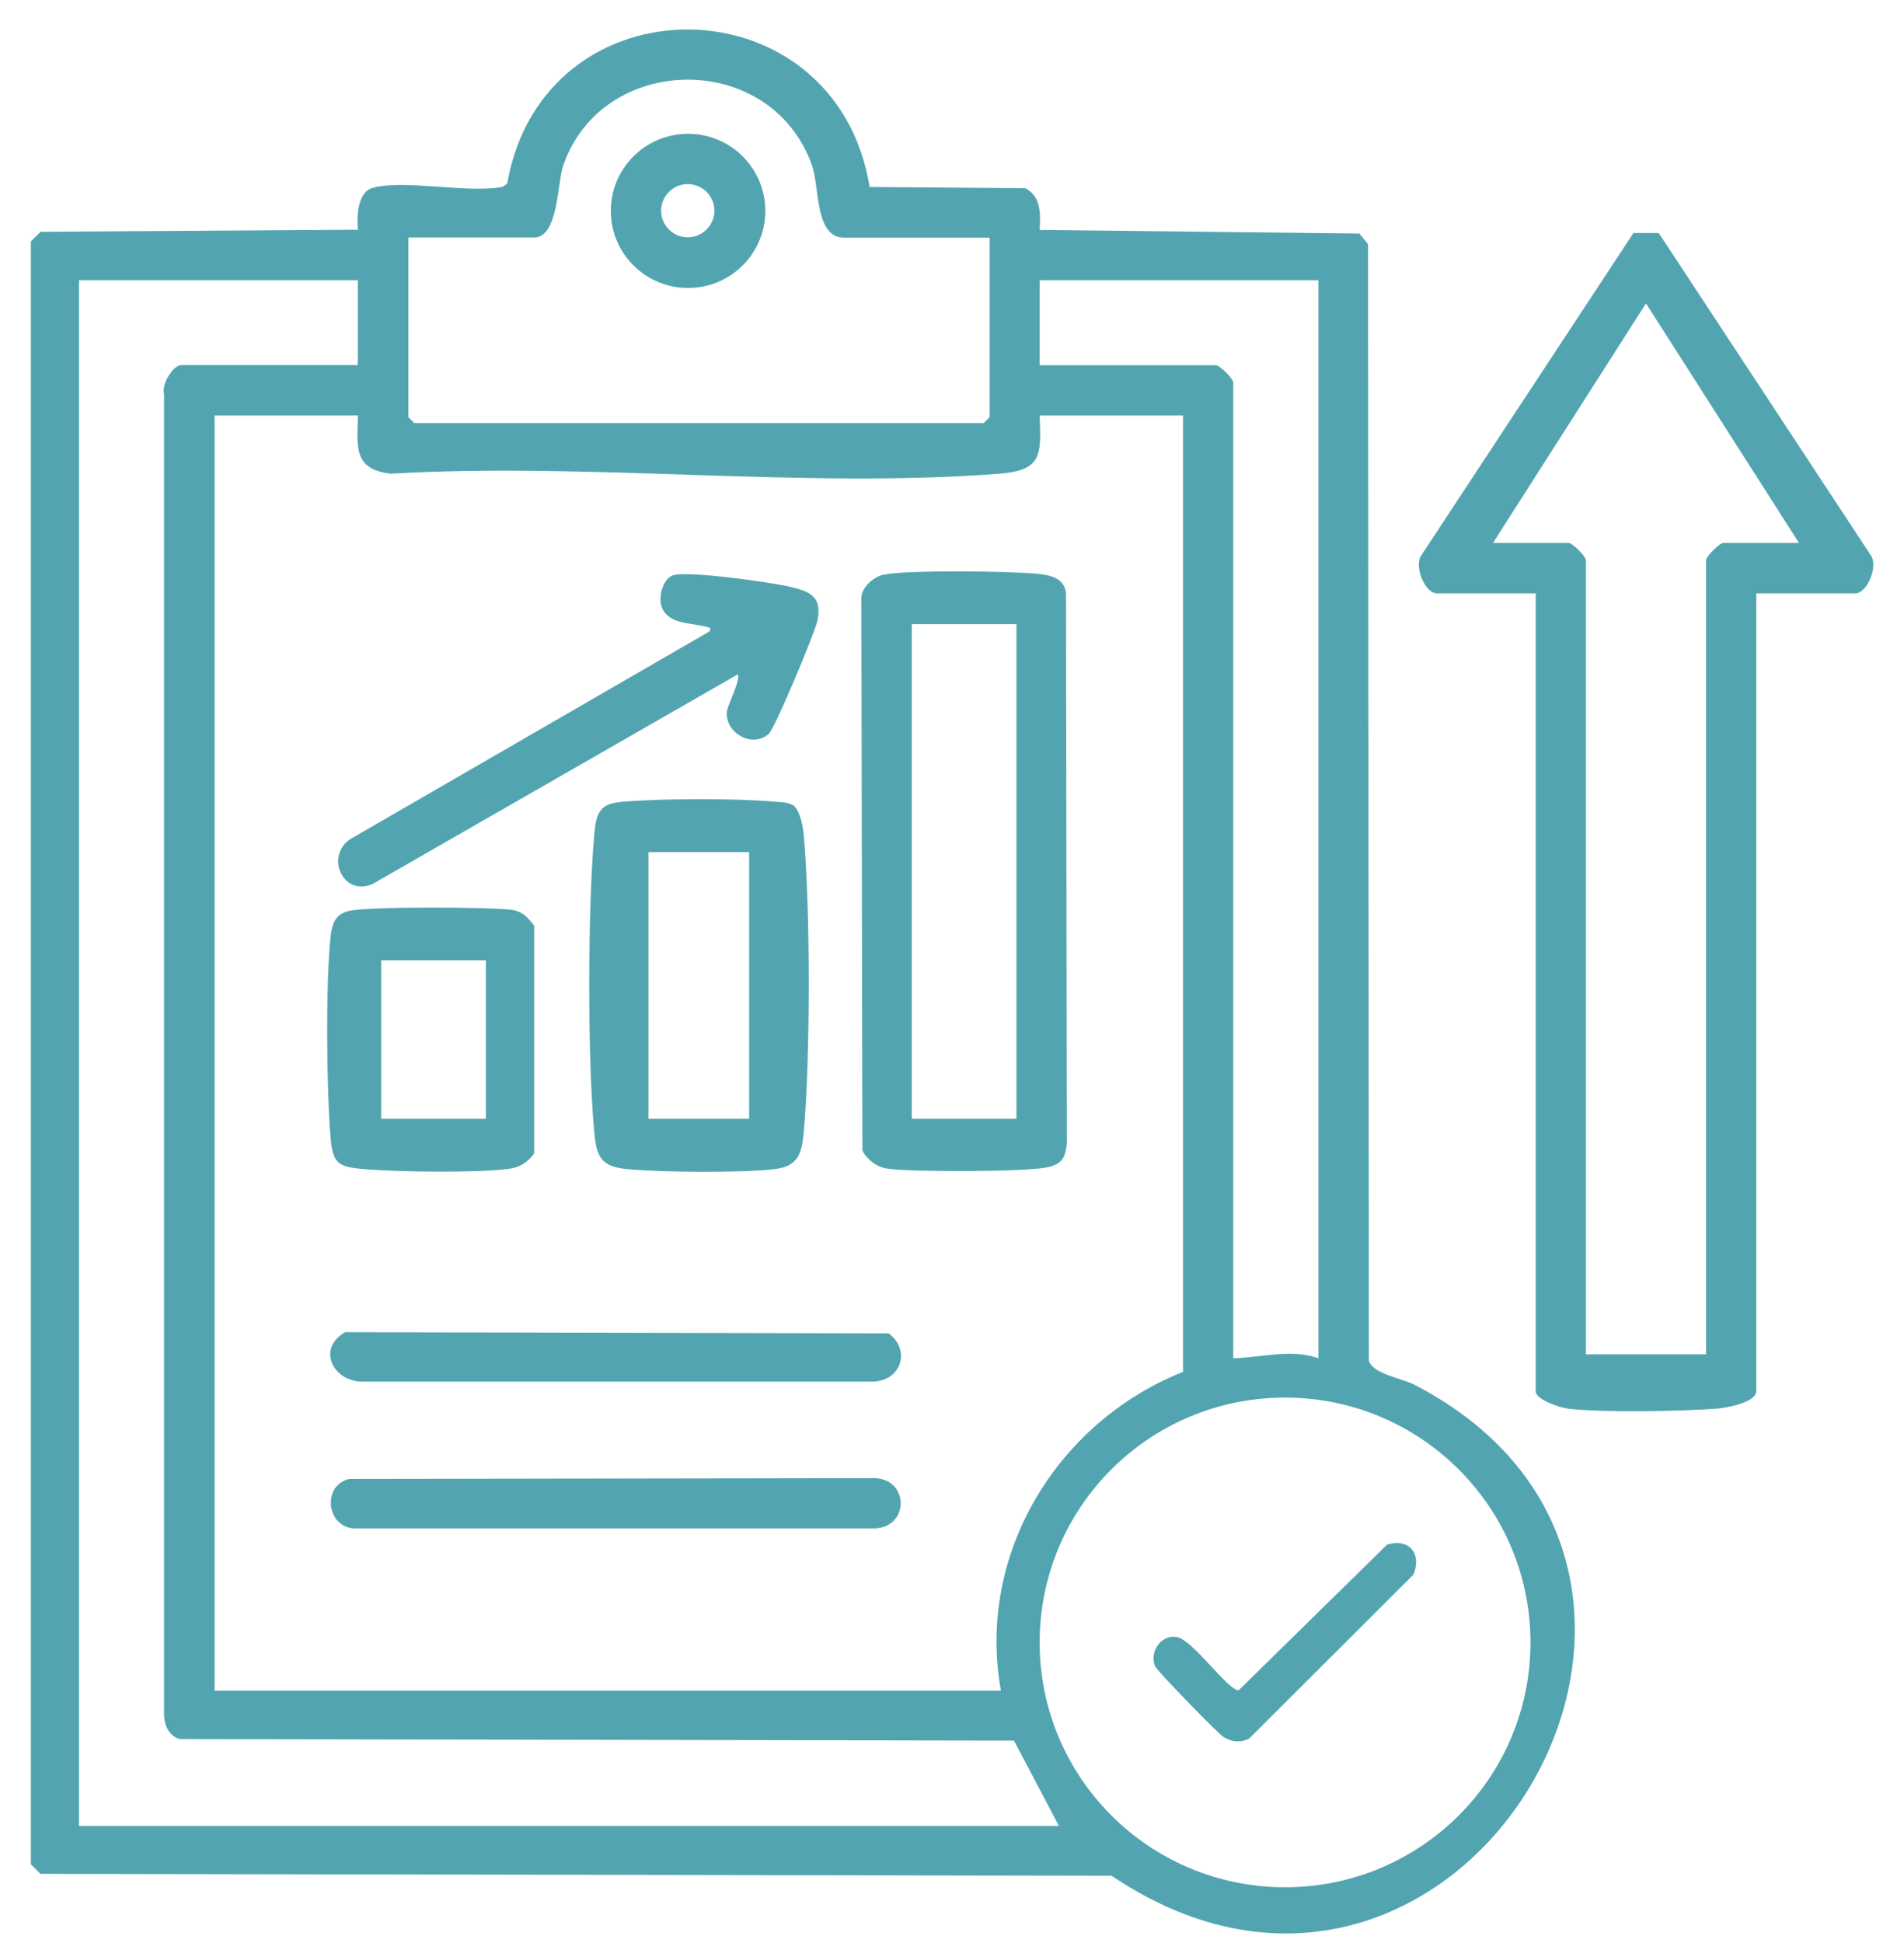 <svg width="50" height="51" viewBox="0 0 50 51" fill="none" xmlns="http://www.w3.org/2000/svg">
<path d="M22.837 4.908L26.927 4.94C27.347 5.161 27.324 5.625 27.302 6.035L35.699 6.13L35.925 6.409L35.947 35.702C36.011 36.053 36.829 36.184 37.136 36.342C46.685 41.285 38.279 55.355 29.191 49.235L1.063 49.185L0.81 48.933V6.337L1.063 6.085L9.401 6.03C9.365 5.701 9.387 5.048 9.776 4.935C10.571 4.697 12.298 5.084 13.201 4.904L13.319 4.818C14.277 -0.63 21.942 -0.545 22.837 4.904V4.908ZM25.982 6.238H22.168C21.391 6.238 21.526 4.913 21.323 4.34C20.243 1.303 15.805 1.375 14.788 4.354C14.634 4.809 14.661 6.233 14.029 6.233H10.725V10.952L10.879 11.105H25.833L25.987 10.952V6.233L25.982 6.238ZM9.401 7.355H2.075V47.928H27.808L26.628 45.688L4.714 45.648C4.407 45.549 4.298 45.238 4.308 44.936V10.339C4.235 10.091 4.543 9.582 4.769 9.582H9.396V7.351L9.401 7.355ZM34.628 7.355H27.302V9.586H31.93C32.034 9.586 32.386 9.942 32.386 10.041V35.652C33.123 35.634 33.905 35.395 34.623 35.652V7.355H34.628ZM9.401 10.907H5.636V44.377H26.285C25.639 40.808 27.745 37.333 31.067 36.008V10.907H27.302C27.343 11.957 27.365 12.344 26.24 12.434C21.106 12.831 15.457 12.128 10.264 12.434C9.283 12.322 9.374 11.74 9.401 10.911V10.907ZM40.191 43.111C40.191 39.564 37.308 36.684 33.746 36.684C30.185 36.684 27.302 39.559 27.302 43.111C27.302 46.662 30.185 49.537 33.746 49.537C37.308 49.537 40.191 46.662 40.191 43.111Z" fill="#52A5B0"/>
<path d="M46.121 15.571V36.517C46.121 36.819 45.303 36.959 45.059 36.977C44.07 37.045 42.149 37.081 41.191 36.977C40.978 36.955 40.328 36.738 40.328 36.522V15.575H37.734C37.417 15.575 37.119 14.85 37.331 14.566L42.895 6.116H43.559L49.122 14.566C49.335 14.85 49.036 15.575 48.72 15.575H46.126L46.121 15.571ZM47.242 14.251L43.224 7.964L39.207 14.251H41.191C41.295 14.251 41.647 14.607 41.647 14.706V35.548H44.802V14.706C44.802 14.602 45.159 14.251 45.258 14.251H47.242Z" fill="#52A5B0"/>
<path d="M23.208 15.085C23.795 14.954 26.566 14.99 27.253 15.062C27.587 15.098 27.921 15.166 27.994 15.54L28.016 30.024C27.971 30.398 27.89 30.547 27.515 30.637C26.986 30.763 23.877 30.767 23.294 30.673C23.023 30.632 22.774 30.443 22.647 30.2L22.62 15.711C22.611 15.422 22.941 15.139 23.208 15.08V15.085ZM26.692 16.382H23.944V29.366H26.692V16.382Z" fill="#52A5B0"/>
<path d="M20.871 21.178C21.011 21.308 21.088 21.705 21.106 21.908C21.282 23.837 21.282 27.802 21.106 29.727C21.056 30.281 20.952 30.619 20.342 30.687C19.452 30.79 17.382 30.772 16.469 30.687C15.791 30.623 15.665 30.371 15.606 29.722C15.425 27.789 15.434 23.841 15.606 21.903C15.66 21.299 15.759 21.092 16.37 21.043C17.409 20.957 19.307 20.952 20.347 21.043C20.514 21.056 20.749 21.056 20.875 21.173L20.871 21.178ZM19.673 22.367H17.029V29.366H19.673V22.367Z" fill="#52A5B0"/>
<path d="M19.371 17.703L9.781 23.205C8.99 23.543 8.534 22.457 9.207 22.02L18.612 16.585C18.743 16.468 18.544 16.454 18.458 16.432C18.11 16.351 17.573 16.369 17.392 15.972C17.27 15.711 17.392 15.233 17.645 15.111C17.966 14.958 20.248 15.287 20.718 15.395C21.251 15.517 21.595 15.643 21.468 16.283C21.409 16.589 20.347 19.127 20.185 19.266C19.733 19.654 19.041 19.217 19.087 18.689C19.105 18.5 19.466 17.824 19.371 17.698V17.703Z" fill="#52A5B0"/>
<path d="M9.171 23.909C9.681 23.791 12.836 23.805 13.428 23.881C13.73 23.922 13.844 24.071 14.029 24.296V30.276C13.839 30.529 13.636 30.65 13.319 30.686C12.438 30.79 10.459 30.763 9.55 30.686C8.931 30.632 8.746 30.569 8.687 29.925C8.574 28.681 8.547 25.756 8.687 24.544C8.723 24.22 8.827 23.985 9.171 23.909ZM12.759 25.206H10.011V29.366H12.759V25.206Z" fill="#52A5B0"/>
<path d="M9.067 34.967L23.334 34.998C23.944 35.449 23.651 36.278 22.878 36.265H9.451C8.705 36.206 8.339 35.372 9.067 34.967Z" fill="#52A5B0"/>
<path d="M9.17 38.82L22.986 38.798C23.876 38.847 23.876 40.069 22.986 40.118H9.351C8.574 40.136 8.438 38.987 9.17 38.82Z" fill="#52A5B0"/>
<path d="M36.431 40.542C37.014 40.367 37.34 40.79 37.118 41.331L32.798 45.639C32.558 45.747 32.355 45.725 32.133 45.594C31.998 45.517 30.38 43.855 30.33 43.733C30.185 43.372 30.47 42.904 30.895 42.967C31.32 43.03 32.273 44.409 32.531 44.364L36.431 40.538V40.542Z" fill="#52A5B0"/>
<path d="M20.098 5.535C20.098 6.653 19.19 7.559 18.069 7.559C16.948 7.559 16.04 6.653 16.04 5.535C16.04 4.418 16.948 3.512 18.069 3.512C19.19 3.512 20.098 4.418 20.098 5.535ZM18.761 5.531C18.761 5.143 18.444 4.832 18.06 4.832C17.676 4.832 17.36 5.148 17.36 5.531C17.36 5.914 17.676 6.229 18.06 6.229C18.444 6.229 18.761 5.914 18.761 5.531Z" fill="#52A5B0"/>
</svg>
